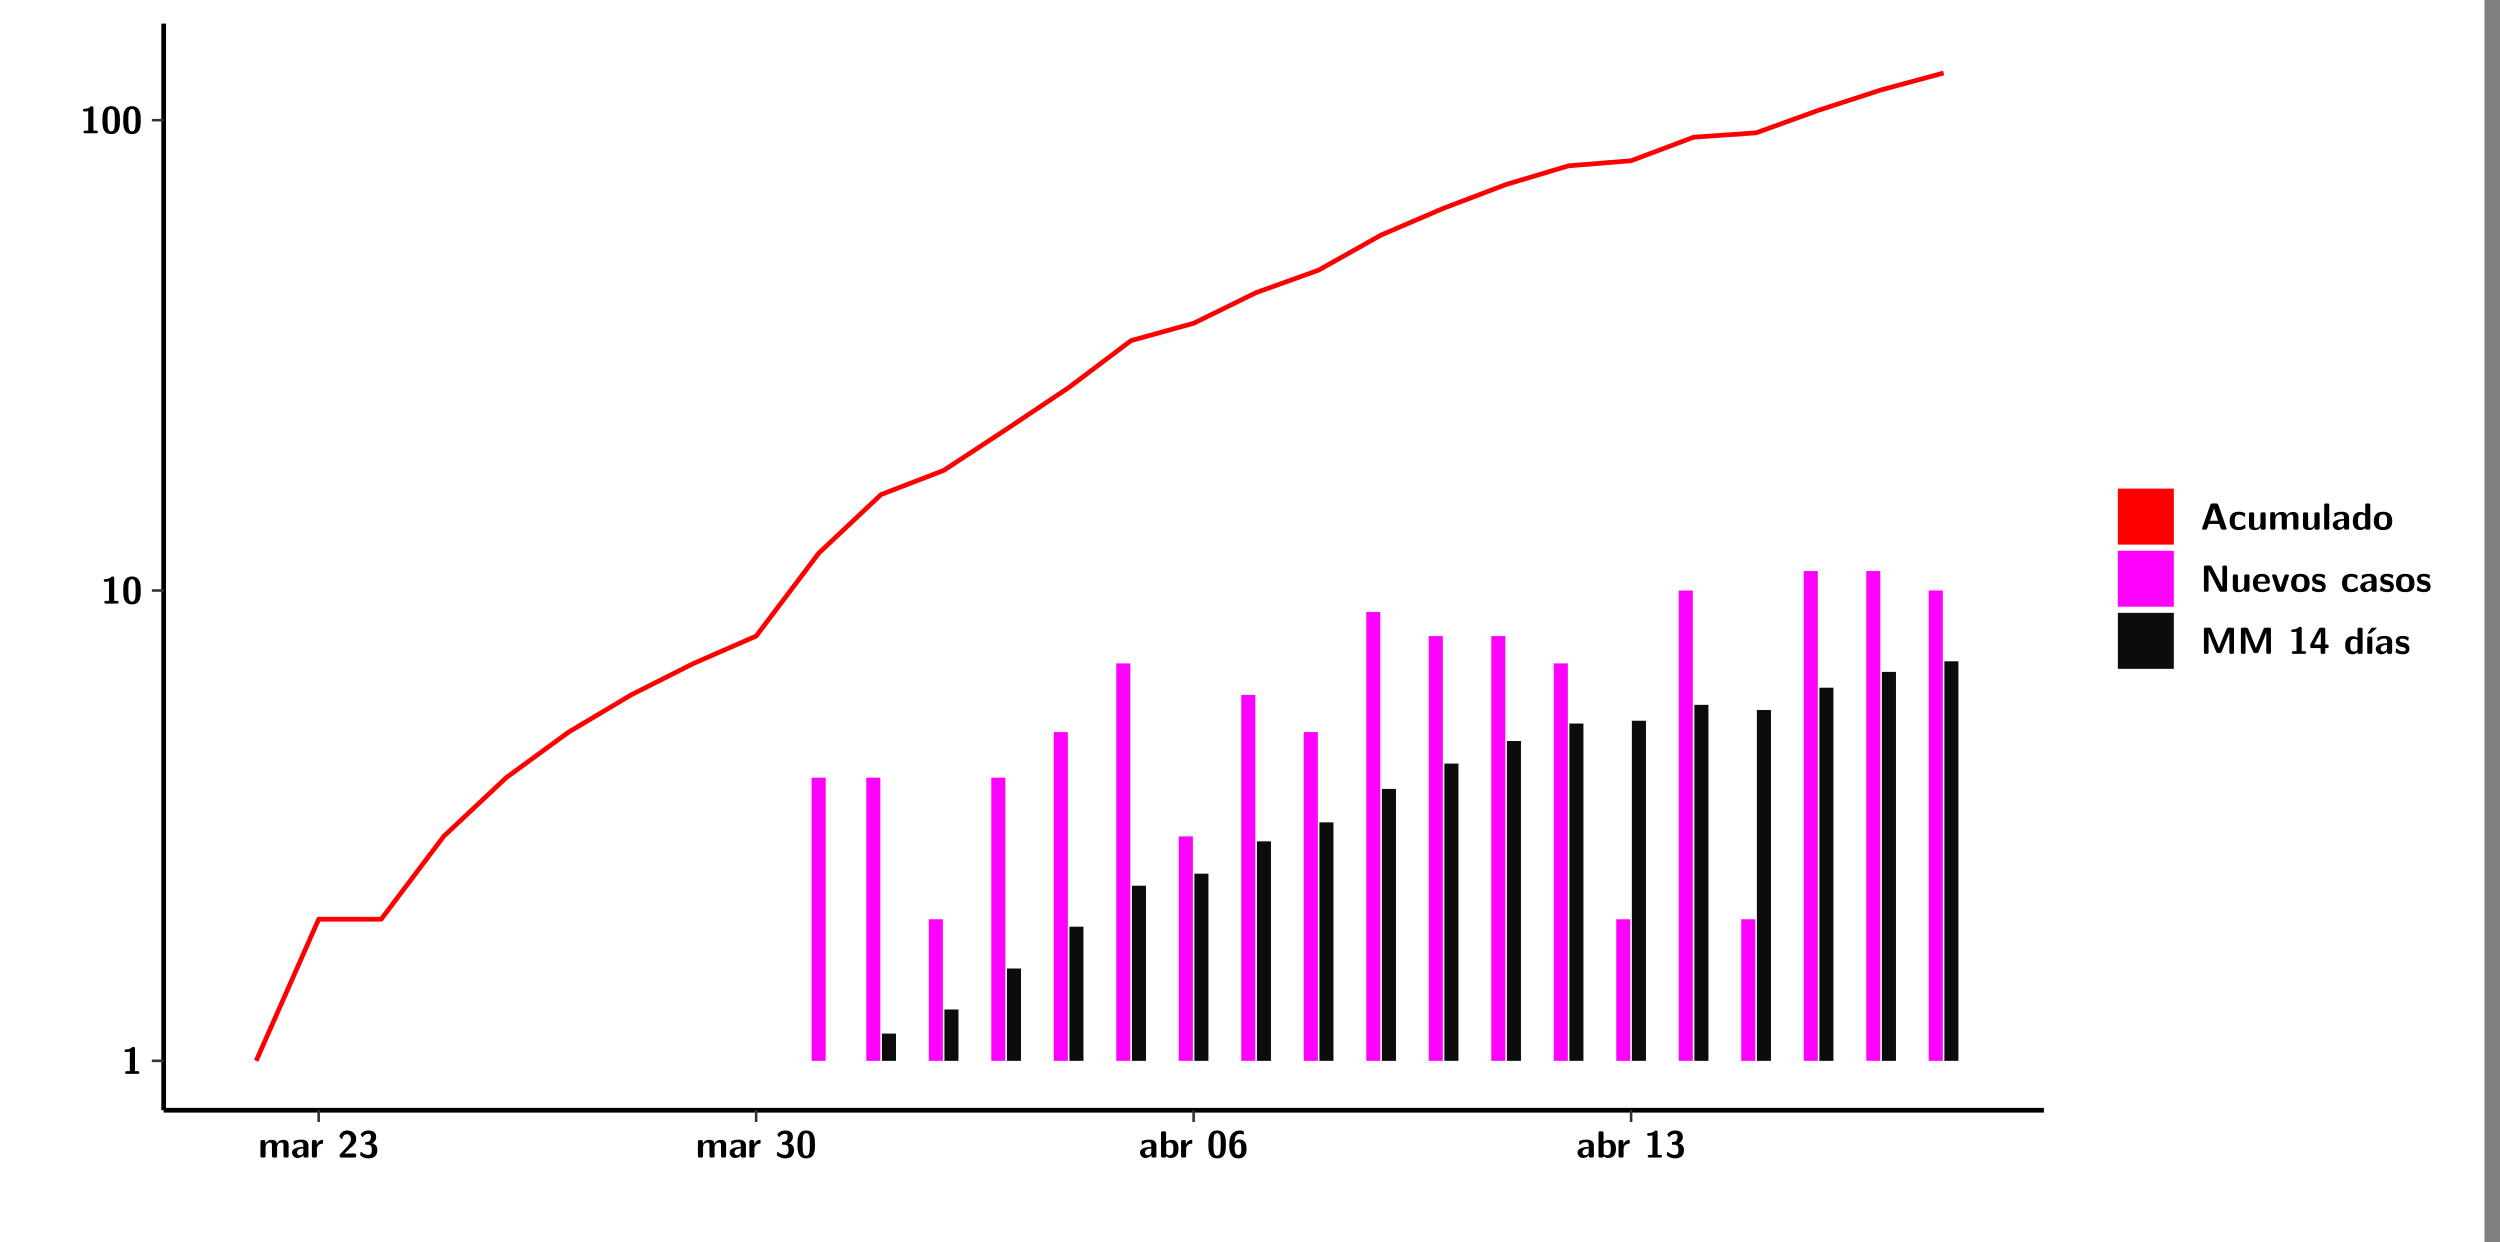 <?xml version="1.0" encoding="UTF-8"?>
<svg xmlns="http://www.w3.org/2000/svg" xmlns:xlink="http://www.w3.org/1999/xlink" width="579.653pt" height="288pt" viewBox="0 0 579.653 288" version="1.1">
<rect x="0" y="0" width="579.653" height="288" fill="#808080" stroke="none"/>
<defs>
<g>
<symbol overflow="visible" id="glyph0-0">
<path style="stroke:none;" d=""/>
</symbol>
<symbol overflow="visible" id="glyph0-1">
<path style="stroke:none;" d="M 3.109 -5.859 C 3.109 -6.016 3.109 -6.281 2.719 -6.281 C 2.547 -6.281 2.516 -6.266 2.406 -6.156 C 2.25 -6.016 1.922 -5.688 1.047 -5.672 C 0.891 -5.672 0.672 -5.609 0.672 -5.359 C 0.672 -5.047 0.969 -5.047 1.094 -5.047 C 1.344 -5.047 1.656 -5.078 1.906 -5.156 L 1.906 -0.625 L 1.234 -0.625 C 1.109 -0.625 0.812 -0.625 0.812 -0.312 C 0.812 0 1.109 0 1.234 0 L 3.719 0 C 3.828 0 4.141 0 4.141 -0.312 C 4.141 -0.625 3.828 -0.625 3.719 -0.625 L 3.109 -0.625 Z M 3.109 -5.859 "/>
</symbol>
<symbol overflow="visible" id="glyph0-2">
<path style="stroke:none;" d="M 4.438 -3 C 4.438 -4.203 4.438 -6.281 2.406 -6.281 C 0.375 -6.281 0.375 -4.219 0.375 -3 C 0.375 -1.812 0.375 0.188 2.406 0.188 C 4.438 0.188 4.438 -1.781 4.438 -3 Z M 2.406 -0.438 C 1.75 -0.438 1.656 -1.25 1.625 -1.484 C 1.562 -1.953 1.562 -2.766 1.562 -3.125 C 1.562 -3.641 1.562 -4.203 1.625 -4.641 C 1.641 -4.875 1.734 -5.641 2.406 -5.641 C 3.047 -5.641 3.156 -4.906 3.188 -4.734 C 3.25 -4.281 3.25 -3.594 3.25 -3.125 C 3.25 -2.625 3.25 -1.953 3.188 -1.469 C 3.156 -1.234 3.062 -0.438 2.406 -0.438 Z M 2.406 -0.438 "/>
</symbol>
<symbol overflow="visible" id="glyph0-3">
<path style="stroke:none;" d="M 7.062 -2.844 C 7.062 -3.75 6.672 -4.109 5.781 -4.109 C 5.156 -4.109 4.688 -3.828 4.359 -3.25 C 4.219 -4.078 3.484 -4.109 3.109 -4.109 C 2.938 -4.109 2.578 -4.109 2.188 -3.828 C 1.906 -3.625 1.734 -3.344 1.672 -3.203 L 1.672 -3.641 C 1.672 -3.922 1.609 -4.062 1.25 -4.062 L 0.953 -4.062 C 0.625 -4.062 0.531 -3.969 0.531 -3.641 L 0.531 -0.422 C 0.531 -0.109 0.625 0 0.953 0 L 1.297 0 C 1.625 0 1.719 -0.109 1.719 -0.422 L 1.719 -2.359 C 1.719 -3.141 2.25 -3.484 2.688 -3.484 C 3.109 -3.484 3.203 -3.297 3.203 -2.828 L 3.203 -0.422 C 3.203 -0.109 3.297 0 3.625 0 L 3.969 0 C 4.297 0 4.391 -0.109 4.391 -0.422 L 4.391 -2.359 C 4.391 -3.141 4.922 -3.484 5.359 -3.484 C 5.781 -3.484 5.875 -3.297 5.875 -2.828 L 5.875 -0.422 C 5.875 -0.109 5.969 0 6.297 0 L 6.641 0 C 6.984 0 7.062 -0.109 7.062 -0.422 Z M 7.062 -2.844 "/>
</symbol>
<symbol overflow="visible" id="glyph0-4">
<path style="stroke:none;" d="M 4.062 -2.766 C 4.062 -4.156 2.734 -4.156 2.297 -4.156 C 1.891 -4.156 1.453 -4.125 0.859 -3.891 C 0.672 -3.797 0.625 -3.781 0.625 -3.688 C 0.625 -3.625 0.688 -3.109 0.688 -3.047 C 0.703 -2.984 0.75 -2.938 0.812 -2.938 C 0.844 -2.938 0.875 -2.969 0.906 -3 C 1.281 -3.391 1.719 -3.578 2.266 -3.578 C 2.734 -3.578 2.875 -3.297 2.875 -2.781 L 2.875 -2.469 C 2.562 -2.469 0.266 -2.453 0.266 -1.172 C 0.266 -0.547 0.766 0.094 1.531 0.094 C 1.828 0.094 2.484 0.016 2.906 -0.594 L 2.906 -0.422 C 2.906 -0.141 2.969 0 3.328 0 L 3.641 0 C 3.984 0 4.062 -0.109 4.062 -0.422 Z M 2.875 -1.344 C 2.875 -0.531 2.047 -0.531 2.016 -0.531 C 1.641 -0.531 1.406 -0.844 1.406 -1.188 C 1.406 -2.047 2.625 -2.109 2.875 -2.109 Z M 2.875 -1.344 "/>
</symbol>
<symbol overflow="visible" id="glyph0-5">
<path style="stroke:none;" d="M 1.703 -2.016 C 1.703 -2.844 2.391 -3.188 2.938 -3.219 C 3.109 -3.234 3.125 -3.234 3.125 -3.469 L 3.125 -3.875 C 3.125 -4.047 3.125 -4.109 2.969 -4.109 C 2.719 -4.109 2.078 -4.031 1.672 -3.078 L 1.656 -3.078 L 1.656 -3.641 C 1.656 -3.922 1.594 -4.062 1.234 -4.062 L 0.953 -4.062 C 0.641 -4.062 0.531 -3.969 0.531 -3.641 L 0.531 -0.422 C 0.531 -0.109 0.625 0 0.953 0 L 1.281 0 C 1.609 0 1.703 -0.109 1.703 -0.422 Z M 1.703 -2.016 "/>
</symbol>
<symbol overflow="visible" id="glyph0-6">
<path style="stroke:none;" d="M 0.562 -0.75 C 0.484 -0.656 0.484 -0.641 0.484 -0.484 L 0.484 -0.422 C 0.484 -0.109 0.578 0 0.906 0 L 3.906 0 C 4.25 0 4.328 -0.109 4.328 -0.422 L 4.328 -0.531 C 4.328 -0.672 4.328 -0.828 4.141 -0.906 C 4.078 -0.953 3.797 -0.953 3.625 -0.953 C 3.438 -0.953 3.219 -0.938 3.031 -0.938 L 1.609 -0.938 L 2.766 -2.031 C 2.906 -2.141 3.234 -2.422 3.359 -2.547 C 3.844 -3.016 4.328 -3.484 4.328 -4.266 C 4.328 -5.328 3.562 -6.281 2.266 -6.281 C 1.969 -6.281 1.469 -6.234 1.047 -5.891 C 0.969 -5.828 0.562 -5.516 0.406 -4.922 L 0.844 -4.359 C 0.891 -4.297 0.922 -4.266 0.984 -4.266 C 1.062 -4.266 1.078 -4.328 1.109 -4.422 C 1.281 -5.031 1.578 -5.406 2.141 -5.406 C 2.828 -5.406 3.109 -4.781 3.109 -4.25 C 3.109 -3.688 2.766 -3.094 2.25 -2.531 Z M 0.562 -0.75 "/>
</symbol>
<symbol overflow="visible" id="glyph0-7">
<path style="stroke:none;" d="M 0.844 -4.859 C 0.906 -4.766 0.953 -4.766 0.969 -4.766 C 1.031 -4.766 1.047 -4.797 1.094 -4.859 C 1.547 -5.5 2.172 -5.5 2.281 -5.5 C 2.844 -5.5 2.922 -5.203 2.922 -4.781 C 2.922 -4.656 2.922 -4.234 2.641 -3.906 C 2.438 -3.656 2.219 -3.641 1.953 -3.625 C 1.859 -3.609 1.688 -3.609 1.672 -3.578 C 1.609 -3.562 1.609 -3.5 1.609 -3.359 L 1.609 -3.203 C 1.609 -2.984 1.609 -2.969 1.844 -2.969 L 2.219 -2.969 C 3.031 -2.969 3.125 -2.469 3.125 -1.797 C 3.125 -1.203 3.062 -0.625 2.266 -0.625 C 1.984 -0.625 1.328 -0.688 0.75 -1.25 C 0.672 -1.328 0.656 -1.328 0.625 -1.328 C 0.531 -1.328 0.516 -1.25 0.516 -1.234 C 0.516 -1.234 0.406 -0.672 0.406 -0.625 C 0.406 -0.516 1.156 0.188 2.312 0.188 C 3.812 0.188 4.406 -0.609 4.406 -1.781 C 4.406 -2.562 3.984 -3.109 3.203 -3.297 C 3.906 -3.688 4.141 -4.266 4.141 -4.766 C 4.141 -6.156 2.891 -6.281 2.328 -6.281 C 1.125 -6.281 0.531 -5.422 0.531 -5.344 C 0.531 -5.297 0.594 -5.219 0.594 -5.219 Z M 0.844 -4.859 "/>
</symbol>
<symbol overflow="visible" id="glyph0-8">
<path style="stroke:none;" d="M 1.703 -5.656 C 1.703 -5.938 1.641 -6.078 1.281 -6.078 L 0.953 -6.078 C 0.641 -6.078 0.531 -5.984 0.531 -5.656 L 0.531 -0.422 C 0.531 -0.109 0.625 0 0.953 0 L 1.312 0 C 1.453 0 1.719 0 1.734 -0.344 C 2.125 0.094 2.578 0.094 2.719 0.094 C 4.578 0.094 4.578 -1.594 4.578 -2.031 C 4.578 -2.453 4.578 -4.109 2.938 -4.109 C 2.219 -4.109 1.781 -3.703 1.703 -3.625 Z M 1.734 -3.172 C 1.844 -3.281 2.109 -3.484 2.5 -3.484 C 3.391 -3.484 3.391 -2.672 3.391 -2.016 C 3.391 -1.375 3.391 -0.531 2.406 -0.531 C 2.047 -0.531 1.828 -0.75 1.734 -0.875 Z M 1.734 -3.172 "/>
</symbol>
<symbol overflow="visible" id="glyph0-9">
<path style="stroke:none;" d="M 3.781 -5.859 C 3.781 -6.062 3.781 -6.078 3.484 -6.188 C 3.25 -6.281 3.016 -6.281 2.922 -6.281 C 0.406 -6.281 0.406 -3.75 0.406 -2.984 C 0.406 -2.078 0.406 0.188 2.453 0.188 C 3.125 0.188 3.547 0.031 3.906 -0.375 C 4.359 -0.891 4.406 -1.391 4.406 -2.062 C 4.406 -2.562 4.406 -4.203 2.703 -4.203 C 2.219 -4.203 1.859 -3.922 1.625 -3.422 C 1.672 -4.203 1.688 -4.406 1.812 -4.75 C 2.062 -5.422 2.641 -5.5 2.953 -5.5 C 3.109 -5.5 3.344 -5.469 3.547 -5.359 C 3.609 -5.312 3.641 -5.297 3.688 -5.297 C 3.781 -5.297 3.781 -5.406 3.781 -5.531 Z M 2.438 -0.625 C 1.75 -0.625 1.641 -1.422 1.641 -2.172 C 1.641 -2.906 1.859 -3.562 2.484 -3.562 C 3.188 -3.562 3.188 -2.938 3.188 -2.078 C 3.188 -1.219 3.188 -0.625 2.438 -0.625 Z M 2.438 -0.625 "/>
</symbol>
<symbol overflow="visible" id="glyph0-10">
<path style="stroke:none;" d="M 4.156 -5.703 C 4.031 -6.078 3.766 -6.078 3.594 -6.078 L 2.828 -6.078 C 2.641 -6.078 2.391 -6.078 2.266 -5.703 L 0.406 -0.406 C 0.375 -0.297 0.375 -0.281 0.375 -0.234 C 0.375 0 0.594 0 0.703 0 L 1.031 0 C 1.188 0 1.453 0 1.578 -0.344 L 1.922 -1.328 L 4.344 -1.328 L 4.641 -0.484 C 4.75 -0.172 4.812 0 5.234 0 L 5.703 0 C 5.828 0 6.047 0 6.047 -0.234 C 6.047 -0.281 6.047 -0.297 6 -0.406 Z M 2.812 -3.938 C 2.938 -4.328 3.062 -4.656 3.125 -4.969 L 3.141 -4.969 C 3.188 -4.766 3.188 -4.75 3.25 -4.547 L 4.078 -2.078 L 2.188 -2.078 Z M 2.812 -3.938 "/>
</symbol>
<symbol overflow="visible" id="glyph0-11">
<path style="stroke:none;" d="M 4 -0.438 C 4 -0.531 3.969 -0.938 3.953 -1.047 C 3.953 -1.078 3.938 -1.172 3.844 -1.172 C 3.812 -1.172 3.797 -1.172 3.703 -1.078 C 3.562 -0.953 3.141 -0.594 2.422 -0.594 C 1.516 -0.594 1.516 -1.469 1.516 -2.031 C 1.516 -2.75 1.562 -3.484 2.453 -3.484 C 3.031 -3.484 3.266 -3.344 3.578 -3.078 C 3.688 -2.984 3.703 -2.984 3.734 -2.984 C 3.828 -2.984 3.844 -3.062 3.844 -3.094 C 3.859 -3.172 3.953 -3.656 3.953 -3.703 C 3.953 -3.781 3.891 -3.812 3.75 -3.891 C 3.328 -4.078 3.062 -4.156 2.453 -4.156 C 1.141 -4.156 0.328 -3.547 0.328 -2.016 C 0.328 -0.562 1.078 0.094 2.406 0.094 C 2.641 0.094 3.172 0.094 3.75 -0.203 C 4 -0.344 4 -0.344 4 -0.438 Z M 4 -0.438 "/>
</symbol>
<symbol overflow="visible" id="glyph0-12">
<path style="stroke:none;" d="M 4.391 -3.594 C 4.391 -3.875 4.328 -4.016 3.969 -4.016 L 3.609 -4.016 C 3.281 -4.016 3.188 -3.906 3.188 -3.594 L 3.188 -1.516 C 3.188 -0.938 2.891 -0.438 2.266 -0.438 C 1.766 -0.438 1.719 -0.562 1.719 -1.031 L 1.719 -3.594 C 1.719 -3.875 1.656 -4.016 1.297 -4.016 L 0.953 -4.016 C 0.625 -4.016 0.531 -3.922 0.531 -3.594 L 0.531 -1.109 C 0.531 -0.172 1.031 0.094 1.953 0.094 C 2.188 0.094 2.812 0.094 3.219 -0.656 L 3.219 -0.422 C 3.219 -0.141 3.281 0 3.641 0 L 3.969 0 C 4.297 0 4.391 -0.109 4.391 -0.422 Z M 4.391 -3.594 "/>
</symbol>
<symbol overflow="visible" id="glyph0-13">
<path style="stroke:none;" d="M 1.703 -5.656 C 1.703 -5.938 1.641 -6.078 1.281 -6.078 L 0.953 -6.078 C 0.641 -6.078 0.531 -5.984 0.531 -5.656 L 0.531 -0.422 C 0.531 -0.109 0.625 0 0.953 0 L 1.281 0 C 1.609 0 1.703 -0.109 1.703 -0.422 Z M 1.703 -5.656 "/>
</symbol>
<symbol overflow="visible" id="glyph0-14">
<path style="stroke:none;" d="M 4.375 -5.656 C 4.375 -5.938 4.312 -6.078 3.953 -6.078 L 3.625 -6.078 C 3.297 -6.078 3.203 -5.969 3.203 -5.656 L 3.203 -3.672 C 2.812 -4.047 2.375 -4.109 2.109 -4.109 C 0.328 -4.109 0.328 -2.422 0.328 -2 C 0.328 -1.594 0.328 0.094 2.062 0.094 C 2.422 0.094 2.812 -0.016 3.188 -0.406 C 3.188 -0.094 3.297 0 3.609 0 L 3.953 0 C 4.281 0 4.375 -0.109 4.375 -0.422 Z M 3.188 -1.094 C 3.188 -0.953 3.188 -0.875 2.922 -0.688 C 2.703 -0.547 2.5 -0.531 2.406 -0.531 C 1.516 -0.531 1.516 -1.344 1.516 -2 C 1.516 -2.656 1.516 -3.484 2.5 -3.484 C 2.75 -3.484 2.984 -3.391 3.188 -3.203 Z M 3.188 -1.094 "/>
</symbol>
<symbol overflow="visible" id="glyph0-15">
<path style="stroke:none;" d="M 4.547 -1.969 C 4.547 -3.406 3.844 -4.156 2.406 -4.156 C 0.953 -4.156 0.266 -3.391 0.266 -1.969 C 0.266 -0.547 1.031 0.094 2.406 0.094 C 3.781 0.094 4.547 -0.531 4.547 -1.969 Z M 2.406 -0.594 C 1.469 -0.594 1.469 -1.375 1.469 -2.078 C 1.469 -2.75 1.469 -3.531 2.406 -3.531 C 3.344 -3.531 3.344 -2.766 3.344 -2.078 C 3.344 -1.391 3.344 -0.594 2.406 -0.594 Z M 2.406 -0.594 "/>
</symbol>
<symbol overflow="visible" id="glyph0-16">
<path style="stroke:none;" d="M 2.656 -5.734 C 2.469 -6.078 2.203 -6.078 2.031 -6.078 L 1.219 -6.078 C 0.906 -6.078 0.797 -5.984 0.797 -5.656 L 0.797 -0.422 C 0.797 -0.109 0.891 0 1.219 0 L 1.453 0 C 1.781 0 1.875 -0.109 1.875 -0.422 L 1.875 -5.016 L 1.891 -5.016 L 4.297 -0.344 C 4.484 0 4.75 0 4.922 0 L 5.734 0 C 6.062 0 6.156 -0.109 6.156 -0.422 L 6.156 -5.656 C 6.156 -5.938 6.094 -6.078 5.734 -6.078 L 5.5 -6.078 C 5.156 -6.078 5.078 -5.969 5.078 -5.656 L 5.078 -1.062 L 5.062 -1.062 Z M 2.656 -5.734 "/>
</symbol>
<symbol overflow="visible" id="glyph0-17">
<path style="stroke:none;" d="M 3.781 -1.875 C 3.984 -1.875 4.203 -1.891 4.203 -2.281 C 4.203 -3.406 3.672 -4.156 2.359 -4.156 C 0.969 -4.156 0.266 -3.375 0.266 -2.047 C 0.266 -0.609 1.109 0.094 2.484 0.094 C 2.812 0.094 3.312 0.047 3.891 -0.234 C 4.078 -0.328 4.141 -0.359 4.141 -0.469 C 4.141 -0.531 4.125 -0.781 4.109 -0.844 C 4.078 -1.125 4.062 -1.125 3.984 -1.125 C 3.953 -1.125 3.938 -1.125 3.844 -1.047 C 3.328 -0.594 2.797 -0.531 2.516 -0.531 C 1.531 -0.531 1.422 -1.312 1.391 -1.875 Z M 1.406 -2.344 C 1.422 -2.875 1.609 -3.531 2.359 -3.531 C 3.062 -3.531 3.203 -3.031 3.219 -2.344 Z M 1.406 -2.344 "/>
</symbol>
<symbol overflow="visible" id="glyph0-18">
<path style="stroke:none;" d="M 4.109 -3.609 C 4.141 -3.719 4.141 -3.75 4.141 -3.766 C 4.141 -4.016 3.922 -4.016 3.797 -4.016 L 3.609 -4.016 C 3.25 -4.016 3.141 -3.891 3.062 -3.641 L 2.203 -0.984 L 1.328 -3.641 C 1.266 -3.828 1.203 -4.016 0.781 -4.016 L 0.578 -4.016 C 0.453 -4.016 0.234 -4.016 0.234 -3.766 C 0.234 -3.75 0.234 -3.719 0.266 -3.609 L 1.312 -0.375 C 1.438 0 1.703 0 1.859 0 L 2.5 0 C 2.672 0 2.938 0 3.062 -0.375 Z M 4.109 -3.609 "/>
</symbol>
<symbol overflow="visible" id="glyph0-19">
<path style="stroke:none;" d="M 3.469 -1.234 C 3.469 -1.734 3.203 -2.031 3.047 -2.172 C 2.703 -2.484 2.391 -2.547 2.031 -2.609 C 1.547 -2.703 1.188 -2.766 1.188 -3.109 C 1.188 -3.469 1.484 -3.547 1.828 -3.547 C 2.406 -3.547 2.719 -3.328 2.953 -3.125 C 3.047 -3.047 3.062 -3.047 3.094 -3.047 C 3.188 -3.047 3.203 -3.125 3.203 -3.156 C 3.219 -3.219 3.312 -3.719 3.312 -3.766 C 3.312 -3.906 2.844 -4.031 2.75 -4.062 C 2.406 -4.156 2.125 -4.156 1.891 -4.156 C 1.5 -4.156 0.328 -4.156 0.328 -2.906 C 0.328 -2.484 0.516 -2.219 0.75 -2 C 1.062 -1.734 1.406 -1.672 1.906 -1.562 C 2.156 -1.531 2.609 -1.453 2.609 -1.062 C 2.609 -0.656 2.266 -0.594 1.922 -0.594 C 1.531 -0.594 1.047 -0.703 0.625 -1.188 C 0.594 -1.234 0.562 -1.266 0.516 -1.266 C 0.422 -1.266 0.406 -1.188 0.391 -1.125 C 0.375 -1.016 0.266 -0.516 0.266 -0.422 C 0.266 -0.266 0.922 -0.062 0.922 -0.047 C 1.406 0.094 1.766 0.094 1.922 0.094 C 2.359 0.094 3.469 0.062 3.469 -1.234 Z M 3.469 -1.234 "/>
</symbol>
<symbol overflow="visible" id="glyph0-20">
<path style="stroke:none;" d="M 4.859 -2.859 C 4.688 -2.422 4.359 -1.609 4.281 -1.312 C 4.203 -1.625 3.844 -2.484 3.656 -2.953 L 2.531 -5.719 C 2.391 -6.078 2.109 -6.078 1.953 -6.078 L 1.219 -6.078 C 0.906 -6.078 0.797 -5.984 0.797 -5.656 L 0.797 -0.422 C 0.797 -0.109 0.891 0 1.219 0 L 1.453 0 C 1.781 0 1.875 -0.109 1.875 -0.422 L 1.875 -4.953 L 1.891 -4.953 C 1.984 -4.562 2.375 -3.578 2.578 -3.062 L 3.609 -0.562 C 3.766 -0.188 3.969 -0.188 4.266 -0.188 C 4.562 -0.188 4.781 -0.188 4.938 -0.562 L 6.062 -3.328 C 6.141 -3.531 6.625 -4.719 6.672 -4.953 L 6.688 -4.953 L 6.688 -0.422 C 6.688 -0.141 6.75 0 7.109 0 L 7.344 0 C 7.672 0 7.766 -0.109 7.766 -0.422 L 7.766 -5.656 C 7.766 -5.938 7.703 -6.078 7.344 -6.078 L 6.609 -6.078 C 6.391 -6.078 6.172 -6.062 6.016 -5.703 Z M 4.859 -2.859 "/>
</symbol>
<symbol overflow="visible" id="glyph0-21">
<path style="stroke:none;" d="M 0.344 -2.297 C 0.266 -2.172 0.266 -2.141 0.266 -1.984 L 0.266 -1.766 C 0.266 -1.484 0.328 -1.344 0.688 -1.344 L 2.672 -1.344 L 2.672 -0.422 C 2.672 -0.141 2.719 0 3.078 0 L 3.328 0 C 3.656 0 3.75 -0.109 3.75 -0.422 L 3.75 -1.344 L 4.125 -1.344 C 4.391 -1.344 4.547 -1.406 4.547 -1.75 C 4.547 -2.078 4.422 -2.172 4.125 -2.172 L 3.75 -2.172 L 3.75 -5.656 C 3.75 -5.984 3.656 -6.078 3.328 -6.078 L 2.688 -6.078 C 2.531 -6.078 2.391 -6.078 2.281 -5.875 Z M 1.188 -2.172 C 2.578 -4.75 2.672 -5.016 2.703 -5.156 L 2.719 -5.156 L 2.719 -2.172 Z M 1.188 -2.172 "/>
</symbol>
<symbol overflow="visible" id="glyph0-22">
<path style="stroke:none;" d="M 3.906 -5.844 C 3.953 -5.875 4 -5.922 4 -5.969 C 4 -6.078 3.906 -6.078 3.766 -6.078 L 3.047 -6.078 C 2.875 -6.078 2.859 -6.078 2.781 -5.984 L 2.031 -4.953 C 1.953 -4.859 1.953 -4.844 1.953 -4.828 C 1.953 -4.703 2.047 -4.703 2.188 -4.703 L 2.516 -4.703 Z M 3.906 -5.844 "/>
</symbol>
<symbol overflow="visible" id="glyph0-23">
<path style="stroke:none;" d="M 1.703 -3.594 C 1.703 -3.875 1.641 -4.016 1.281 -4.016 L 0.953 -4.016 C 0.641 -4.016 0.531 -3.922 0.531 -3.594 L 0.531 -0.422 C 0.531 -0.109 0.625 0 0.953 0 L 1.281 0 C 1.609 0 1.703 -0.109 1.703 -0.422 Z M 1.703 -3.594 "/>
</symbol>
</g>
<clipPath id="clip1">
  <path d="M 0 0 L 576.008 0 L 576.008 288 L 0 288 Z M 0 0 "/>
</clipPath>
<clipPath id="clip2">
  <path d="M 37.949 5.477 L 473.898 5.477 L 473.898 257.414 L 37.949 257.414 Z M 37.949 5.477 "/>
</clipPath>
</defs>
<g id="surface1">
<g clip-path="url(#clip1)" clip-rule="nonzero">
<path style="fill-rule:nonzero;fill:rgb(100%,100%,100%);fill-opacity:1;stroke-width:0.598;stroke-linecap:round;stroke-linejoin:round;stroke:rgb(100%,100%,100%);stroke-opacity:1;stroke-miterlimit:10;" d="M 0 0 L 0 288.004 L 576.008 288.004 L 576.008 0 Z M 0 0 " transform="matrix(1,0,0,-1,0,288)"/>
</g>
<g clip-path="url(#clip2)" clip-rule="nonzero">
<path style=" stroke:none;fill-rule:nonzero;fill:rgb(100%,100%,100%);fill-opacity:1;" d="M 37.949 257.414 L 37.949 5.477 L 473.898 5.477 L 473.898 257.414 Z M 37.949 257.414 "/>
</g>
<path style=" stroke:none;fill-rule:nonzero;fill:rgb(100%,0%,100%);fill-opacity:1;" d="M 188.176 245.969 L 188.176 180.312 L 191.445 180.312 L 191.445 245.969 Z M 188.176 245.969 "/>
<path style=" stroke:none;fill-rule:nonzero;fill:rgb(100%,0%,100%);fill-opacity:1;" d="M 200.859 245.969 L 200.859 180.312 L 204.117 180.312 L 204.117 245.969 Z M 200.859 245.969 "/>
<path style=" stroke:none;fill-rule:nonzero;fill:rgb(4.999%,4.999%,4.999%);fill-opacity:1;" d="M 204.484 245.969 L 204.484 239.641 L 207.742 239.641 L 207.742 245.969 Z M 204.484 245.969 "/>
<path style=" stroke:none;fill-rule:nonzero;fill:rgb(100%,0%,100%);fill-opacity:1;" d="M 215.355 245.969 L 215.355 213.141 L 218.613 213.141 L 218.613 245.969 Z M 215.355 245.969 "/>
<path style=" stroke:none;fill-rule:nonzero;fill:rgb(4.999%,4.999%,4.999%);fill-opacity:1;" d="M 218.973 245.969 L 218.973 234.062 L 222.23 234.062 L 222.23 245.969 Z M 218.973 245.969 "/>
<path style=" stroke:none;fill-rule:nonzero;fill:rgb(100%,0%,100%);fill-opacity:1;" d="M 229.84 245.969 L 229.84 180.312 L 233.098 180.312 L 233.098 245.969 Z M 229.84 245.969 "/>
<path style=" stroke:none;fill-rule:nonzero;fill:rgb(4.999%,4.999%,4.999%);fill-opacity:1;" d="M 233.469 245.969 L 233.469 224.559 L 236.727 224.559 L 236.727 245.969 Z M 233.469 245.969 "/>
<path style=" stroke:none;fill-rule:nonzero;fill:rgb(100%,0%,100%);fill-opacity:1;" d="M 244.328 245.969 L 244.328 169.742 L 247.594 169.742 L 247.594 245.969 Z M 244.328 245.969 "/>
<path style=" stroke:none;fill-rule:nonzero;fill:rgb(4.999%,4.999%,4.999%);fill-opacity:1;" d="M 247.953 245.969 L 247.953 214.863 L 251.211 214.863 L 251.211 245.969 Z M 247.953 245.969 "/>
<path style=" stroke:none;fill-rule:nonzero;fill:rgb(100%,0%,100%);fill-opacity:1;" d="M 258.824 245.969 L 258.824 153.812 L 262.082 153.812 L 262.082 245.969 Z M 258.824 245.969 "/>
<path style=" stroke:none;fill-rule:nonzero;fill:rgb(4.999%,4.999%,4.999%);fill-opacity:1;" d="M 262.449 245.969 L 262.449 205.359 L 265.707 205.359 L 265.707 245.969 Z M 262.449 245.969 "/>
<path style=" stroke:none;fill-rule:nonzero;fill:rgb(100%,0%,100%);fill-opacity:1;" d="M 273.309 245.969 L 273.309 193.93 L 276.578 193.93 L 276.578 245.969 Z M 273.309 245.969 "/>
<path style=" stroke:none;fill-rule:nonzero;fill:rgb(4.999%,4.999%,4.999%);fill-opacity:1;" d="M 276.934 245.969 L 276.934 202.57 L 280.191 202.57 L 280.191 245.969 Z M 276.934 245.969 "/>
<path style=" stroke:none;fill-rule:nonzero;fill:rgb(100%,0%,100%);fill-opacity:1;" d="M 287.805 245.969 L 287.805 161.113 L 291.062 161.113 L 291.062 245.969 Z M 287.805 245.969 "/>
<path style=" stroke:none;fill-rule:nonzero;fill:rgb(4.999%,4.999%,4.999%);fill-opacity:1;" d="M 291.43 245.969 L 291.43 195.078 L 294.688 195.078 L 294.688 245.969 Z M 291.43 245.969 "/>
<path style=" stroke:none;fill-rule:nonzero;fill:rgb(100%,0%,100%);fill-opacity:1;" d="M 302.289 245.969 L 302.289 169.742 L 305.559 169.742 L 305.559 245.969 Z M 302.289 245.969 "/>
<path style=" stroke:none;fill-rule:nonzero;fill:rgb(4.999%,4.999%,4.999%);fill-opacity:1;" d="M 305.918 245.969 L 305.918 190.672 L 309.176 190.672 L 309.176 245.969 Z M 305.918 245.969 "/>
<path style=" stroke:none;fill-rule:nonzero;fill:rgb(100%,0%,100%);fill-opacity:1;" d="M 316.785 245.969 L 316.785 141.906 L 320.043 141.906 L 320.043 245.969 Z M 316.785 245.969 "/>
<path style=" stroke:none;fill-rule:nonzero;fill:rgb(4.999%,4.999%,4.999%);fill-opacity:1;" d="M 320.402 245.969 L 320.402 182.922 L 323.672 182.922 L 323.672 245.969 Z M 320.402 245.969 "/>
<path style=" stroke:none;fill-rule:nonzero;fill:rgb(100%,0%,100%);fill-opacity:1;" d="M 331.273 245.969 L 331.273 147.484 L 334.539 147.484 L 334.539 245.969 Z M 331.273 245.969 "/>
<path style=" stroke:none;fill-rule:nonzero;fill:rgb(4.999%,4.999%,4.999%);fill-opacity:1;" d="M 334.898 245.969 L 334.898 177.043 L 338.156 177.043 L 338.156 245.969 Z M 334.898 245.969 "/>
<path style=" stroke:none;fill-rule:nonzero;fill:rgb(100%,0%,100%);fill-opacity:1;" d="M 345.77 245.969 L 345.77 147.484 L 349.027 147.484 L 349.027 245.969 Z M 345.77 245.969 "/>
<path style=" stroke:none;fill-rule:nonzero;fill:rgb(4.999%,4.999%,4.999%);fill-opacity:1;" d="M 349.383 245.969 L 349.383 171.812 L 352.652 171.812 L 352.652 245.969 Z M 349.383 245.969 "/>
<path style=" stroke:none;fill-rule:nonzero;fill:rgb(100%,0%,100%);fill-opacity:1;" d="M 360.254 245.969 L 360.254 153.812 L 363.523 153.812 L 363.523 245.969 Z M 360.254 245.969 "/>
<path style=" stroke:none;fill-rule:nonzero;fill:rgb(4.999%,4.999%,4.999%);fill-opacity:1;" d="M 363.879 245.969 L 363.879 167.758 L 367.137 167.758 L 367.137 245.969 Z M 363.879 245.969 "/>
<path style=" stroke:none;fill-rule:nonzero;fill:rgb(100%,0%,100%);fill-opacity:1;" d="M 374.75 245.969 L 374.75 213.141 L 378.008 213.141 L 378.008 245.969 Z M 374.75 245.969 "/>
<path style=" stroke:none;fill-rule:nonzero;fill:rgb(4.999%,4.999%,4.999%);fill-opacity:1;" d="M 378.367 245.969 L 378.367 167.113 L 381.633 167.113 L 381.633 245.969 Z M 378.367 245.969 "/>
<path style=" stroke:none;fill-rule:nonzero;fill:rgb(100%,0%,100%);fill-opacity:1;" d="M 389.234 245.969 L 389.234 136.914 L 392.492 136.914 L 392.492 245.969 Z M 389.234 245.969 "/>
<path style=" stroke:none;fill-rule:nonzero;fill:rgb(4.999%,4.999%,4.999%);fill-opacity:1;" d="M 392.863 245.969 L 392.863 163.426 L 396.121 163.426 L 396.121 245.969 Z M 392.863 245.969 "/>
<path style=" stroke:none;fill-rule:nonzero;fill:rgb(100%,0%,100%);fill-opacity:1;" d="M 403.73 245.969 L 403.73 213.141 L 406.988 213.141 L 406.988 245.969 Z M 403.73 245.969 "/>
<path style=" stroke:none;fill-rule:nonzero;fill:rgb(4.999%,4.999%,4.999%);fill-opacity:1;" d="M 407.348 245.969 L 407.348 164.621 L 410.617 164.621 L 410.617 245.969 Z M 407.348 245.969 "/>
<path style=" stroke:none;fill-rule:nonzero;fill:rgb(100%,0%,100%);fill-opacity:1;" d="M 418.219 245.969 L 418.219 132.402 L 421.477 132.402 L 421.477 245.969 Z M 418.219 245.969 "/>
<path style=" stroke:none;fill-rule:nonzero;fill:rgb(4.999%,4.999%,4.999%);fill-opacity:1;" d="M 421.844 245.969 L 421.844 159.449 L 425.102 159.449 L 425.102 245.969 Z M 421.844 245.969 "/>
<path style=" stroke:none;fill-rule:nonzero;fill:rgb(100%,0%,100%);fill-opacity:1;" d="M 432.715 245.969 L 432.715 132.402 L 435.973 132.402 L 435.973 245.969 Z M 432.715 245.969 "/>
<path style=" stroke:none;fill-rule:nonzero;fill:rgb(4.999%,4.999%,4.999%);fill-opacity:1;" d="M 436.328 245.969 L 436.328 155.785 L 439.598 155.785 L 439.598 245.969 Z M 436.328 245.969 "/>
<path style=" stroke:none;fill-rule:nonzero;fill:rgb(100%,0%,100%);fill-opacity:1;" d="M 447.199 245.969 L 447.199 136.914 L 450.457 136.914 L 450.457 245.969 Z M 447.199 245.969 "/>
<path style=" stroke:none;fill-rule:nonzero;fill:rgb(4.999%,4.999%,4.999%);fill-opacity:1;" d="M 450.824 245.969 L 450.824 153.332 L 454.082 153.332 L 454.082 245.969 Z M 450.824 245.969 "/>
<path style="fill:none;stroke-width:1.096;stroke-linecap:butt;stroke-linejoin:round;stroke:rgb(100%,0%,0%);stroke-opacity:1;stroke-miterlimit:10;" d="M 59.398 42.031 L 73.883 74.859 L 88.379 74.859 L 102.867 94.07 L 117.363 107.688 L 131.848 118.258 L 146.344 126.887 L 160.828 134.188 L 175.324 140.516 L 189.812 159.715 L 204.297 173.344 L 218.793 178.922 L 233.277 188.426 L 247.773 198.121 L 262.262 209.039 L 276.754 213.043 L 291.242 220.156 L 305.738 225.367 L 320.223 233.508 L 334.719 239.723 L 349.203 245.223 L 363.699 249.559 L 378.188 250.734 L 392.684 256.184 L 407.168 257.199 L 421.664 262.438 L 436.148 267.152 L 450.645 271.078 " transform="matrix(1,0,0,-1,0,288)"/>
<path style="fill:none;stroke-width:1.096;stroke-linecap:butt;stroke-linejoin:round;stroke:rgb(0%,0%,0%);stroke-opacity:1;stroke-miterlimit:10;" d="M 37.949 30.586 L 37.949 282.523 " transform="matrix(1,0,0,-1,0,288)"/>
<g style="fill:rgb(0%,0%,0%);fill-opacity:1;">
  <use xlink:href="#glyph0-1" x="28.194" y="248.986"/>
</g>
<g style="fill:rgb(0%,0%,0%);fill-opacity:1;">
  <use xlink:href="#glyph0-1" x="23.372" y="139.945"/>
  <use xlink:href="#glyph0-2" x="28.194" y="139.945"/>
</g>
<g style="fill:rgb(0%,0%,0%);fill-opacity:1;">
  <use xlink:href="#glyph0-1" x="18.55" y="30.904"/>
  <use xlink:href="#glyph0-2" x="23.372" y="30.904"/>
  <use xlink:href="#glyph0-2" x="28.194" y="30.904"/>
</g>
<path style="fill:none;stroke-width:0.598;stroke-linecap:butt;stroke-linejoin:round;stroke:rgb(20%,20%,20%);stroke-opacity:1;stroke-miterlimit:10;" d="M 35.207 42.031 L 37.949 42.031 " transform="matrix(1,0,0,-1,0,288)"/>
<path style="fill:none;stroke-width:0.598;stroke-linecap:butt;stroke-linejoin:round;stroke:rgb(20%,20%,20%);stroke-opacity:1;stroke-miterlimit:10;" d="M 35.207 151.086 L 37.949 151.086 " transform="matrix(1,0,0,-1,0,288)"/>
<path style="fill:none;stroke-width:0.598;stroke-linecap:butt;stroke-linejoin:round;stroke:rgb(20%,20%,20%);stroke-opacity:1;stroke-miterlimit:10;" d="M 35.207 260.129 L 37.949 260.129 " transform="matrix(1,0,0,-1,0,288)"/>
<path style="fill:none;stroke-width:1.096;stroke-linecap:butt;stroke-linejoin:round;stroke:rgb(0%,0%,0%);stroke-opacity:1;stroke-miterlimit:10;" d="M 37.949 30.586 L 473.898 30.586 " transform="matrix(1,0,0,-1,0,288)"/>
<path style="fill:none;stroke-width:0.598;stroke-linecap:butt;stroke-linejoin:round;stroke:rgb(20%,20%,20%);stroke-opacity:1;stroke-miterlimit:10;" d="M 73.883 27.848 L 73.883 30.586 " transform="matrix(1,0,0,-1,0,288)"/>
<path style="fill:none;stroke-width:0.598;stroke-linecap:butt;stroke-linejoin:round;stroke:rgb(20%,20%,20%);stroke-opacity:1;stroke-miterlimit:10;" d="M 175.324 27.848 L 175.324 30.586 " transform="matrix(1,0,0,-1,0,288)"/>
<path style="fill:none;stroke-width:0.598;stroke-linecap:butt;stroke-linejoin:round;stroke:rgb(20%,20%,20%);stroke-opacity:1;stroke-miterlimit:10;" d="M 276.754 27.848 L 276.754 30.586 " transform="matrix(1,0,0,-1,0,288)"/>
<path style="fill:none;stroke-width:0.598;stroke-linecap:butt;stroke-linejoin:round;stroke:rgb(20%,20%,20%);stroke-opacity:1;stroke-miterlimit:10;" d="M 378.188 27.848 L 378.188 30.586 " transform="matrix(1,0,0,-1,0,288)"/>
<g style="fill:rgb(0%,0%,0%);fill-opacity:1;">
  <use xlink:href="#glyph0-3" x="59.855" y="268.394"/>
  <use xlink:href="#glyph0-4" x="67.453" y="268.394"/>
</g>
<g style="fill:rgb(0%,0%,0%);fill-opacity:1;">
  <use xlink:href="#glyph0-5" x="71.784" y="268.394"/>
</g>
<g style="fill:rgb(0%,0%,0%);fill-opacity:1;">
  <use xlink:href="#glyph0-6" x="78.265" y="268.394"/>
  <use xlink:href="#glyph0-7" x="83.087" y="268.394"/>
</g>
<g style="fill:rgb(0%,0%,0%);fill-opacity:1;">
  <use xlink:href="#glyph0-3" x="161.295" y="268.394"/>
  <use xlink:href="#glyph0-4" x="168.893" y="268.394"/>
</g>
<g style="fill:rgb(0%,0%,0%);fill-opacity:1;">
  <use xlink:href="#glyph0-5" x="173.224" y="268.394"/>
</g>
<g style="fill:rgb(0%,0%,0%);fill-opacity:1;">
  <use xlink:href="#glyph0-7" x="179.705" y="268.394"/>
  <use xlink:href="#glyph0-2" x="184.527" y="268.394"/>
</g>
<g style="fill:rgb(0%,0%,0%);fill-opacity:1;">
  <use xlink:href="#glyph0-4" x="264.064" y="268.394"/>
  <use xlink:href="#glyph0-8" x="268.667" y="268.394"/>
</g>
<g style="fill:rgb(0%,0%,0%);fill-opacity:1;">
  <use xlink:href="#glyph0-5" x="273.314" y="268.394"/>
</g>
<g style="fill:rgb(0%,0%,0%);fill-opacity:1;">
  <use xlink:href="#glyph0-2" x="279.795" y="268.394"/>
  <use xlink:href="#glyph0-9" x="284.617" y="268.394"/>
</g>
<g style="fill:rgb(0%,0%,0%);fill-opacity:1;">
  <use xlink:href="#glyph0-4" x="365.494" y="268.394"/>
  <use xlink:href="#glyph0-8" x="370.097" y="268.394"/>
</g>
<g style="fill:rgb(0%,0%,0%);fill-opacity:1;">
  <use xlink:href="#glyph0-5" x="374.744" y="268.394"/>
</g>
<g style="fill:rgb(0%,0%,0%);fill-opacity:1;">
  <use xlink:href="#glyph0-1" x="381.225" y="268.394"/>
  <use xlink:href="#glyph0-7" x="386.047" y="268.394"/>
</g>
<path style=" stroke:none;fill-rule:nonzero;fill:rgb(100%,100%,100%);fill-opacity:1;" d="M 484.859 161.262 L 484.859 101.625 L 570.527 101.625 L 570.527 161.262 Z M 484.859 161.262 "/>
<path style=" stroke:none;fill-rule:nonzero;fill:rgb(100%,0%,0%);fill-opacity:1;" d="M 491.047 126.273 L 491.047 113.293 L 504.027 113.293 L 504.027 126.273 Z M 491.047 126.273 "/>
<path style=" stroke:none;fill-rule:nonzero;fill:rgb(100%,0%,100%);fill-opacity:1;" d="M 491.047 140.68 L 491.047 127.699 L 504.027 127.699 L 504.027 140.68 Z M 491.047 140.68 "/>
<path style=" stroke:none;fill-rule:nonzero;fill:rgb(4.999%,4.999%,4.999%);fill-opacity:1;" d="M 491.047 155.078 L 491.047 142.094 L 504.027 142.094 L 504.027 155.078 Z M 491.047 155.078 "/>
<g style="fill:rgb(0%,0%,0%);fill-opacity:1;">
  <use xlink:href="#glyph0-10" x="510.207" y="122.809"/>
  <use xlink:href="#glyph0-11" x="516.636" y="122.809"/>
  <use xlink:href="#glyph0-12" x="520.922" y="122.809"/>
  <use xlink:href="#glyph0-3" x="525.841" y="122.809"/>
  <use xlink:href="#glyph0-12" x="533.44" y="122.809"/>
  <use xlink:href="#glyph0-13" x="538.359" y="122.809"/>
  <use xlink:href="#glyph0-4" x="540.6" y="122.809"/>
  <use xlink:href="#glyph0-14" x="545.203" y="122.809"/>
  <use xlink:href="#glyph0-15" x="550.122" y="122.809"/>
</g>
<g style="fill:rgb(0%,0%,0%);fill-opacity:1;">
  <use xlink:href="#glyph0-16" x="510.207" y="137.205"/>
  <use xlink:href="#glyph0-12" x="517.172" y="137.205"/>
  <use xlink:href="#glyph0-17" x="522.092" y="137.205"/>
  <use xlink:href="#glyph0-18" x="526.573" y="137.205"/>
  <use xlink:href="#glyph0-15" x="530.956" y="137.205"/>
  <use xlink:href="#glyph0-19" x="535.778" y="137.205"/>
</g>
<g style="fill:rgb(0%,0%,0%);fill-opacity:1;">
  <use xlink:href="#glyph0-11" x="542.693" y="137.205"/>
  <use xlink:href="#glyph0-4" x="546.979" y="137.205"/>
  <use xlink:href="#glyph0-19" x="551.582" y="137.205"/>
  <use xlink:href="#glyph0-15" x="555.279" y="137.205"/>
  <use xlink:href="#glyph0-19" x="560.1" y="137.205"/>
</g>
<g style="fill:rgb(0%,0%,0%);fill-opacity:1;">
  <use xlink:href="#glyph0-20" x="510.207" y="151.611"/>
  <use xlink:href="#glyph0-20" x="518.779" y="151.611"/>
</g>
<g style="fill:rgb(0%,0%,0%);fill-opacity:1;">
  <use xlink:href="#glyph0-1" x="530.569" y="151.611"/>
  <use xlink:href="#glyph0-21" x="535.391" y="151.611"/>
</g>
<g style="fill:rgb(0%,0%,0%);fill-opacity:1;">
  <use xlink:href="#glyph0-14" x="543.422" y="151.611"/>
</g>
<g style="fill:rgb(0%,0%,0%);fill-opacity:1;">
  <use xlink:href="#glyph0-22" x="547.052" y="151.611"/>
</g>
<g style="fill:rgb(0%,0%,0%);fill-opacity:1;">
  <use xlink:href="#glyph0-23" x="548.341" y="151.611"/>
  <use xlink:href="#glyph0-4" x="550.582" y="151.611"/>
  <use xlink:href="#glyph0-19" x="555.185" y="151.611"/>
</g>
</g>
</svg>
